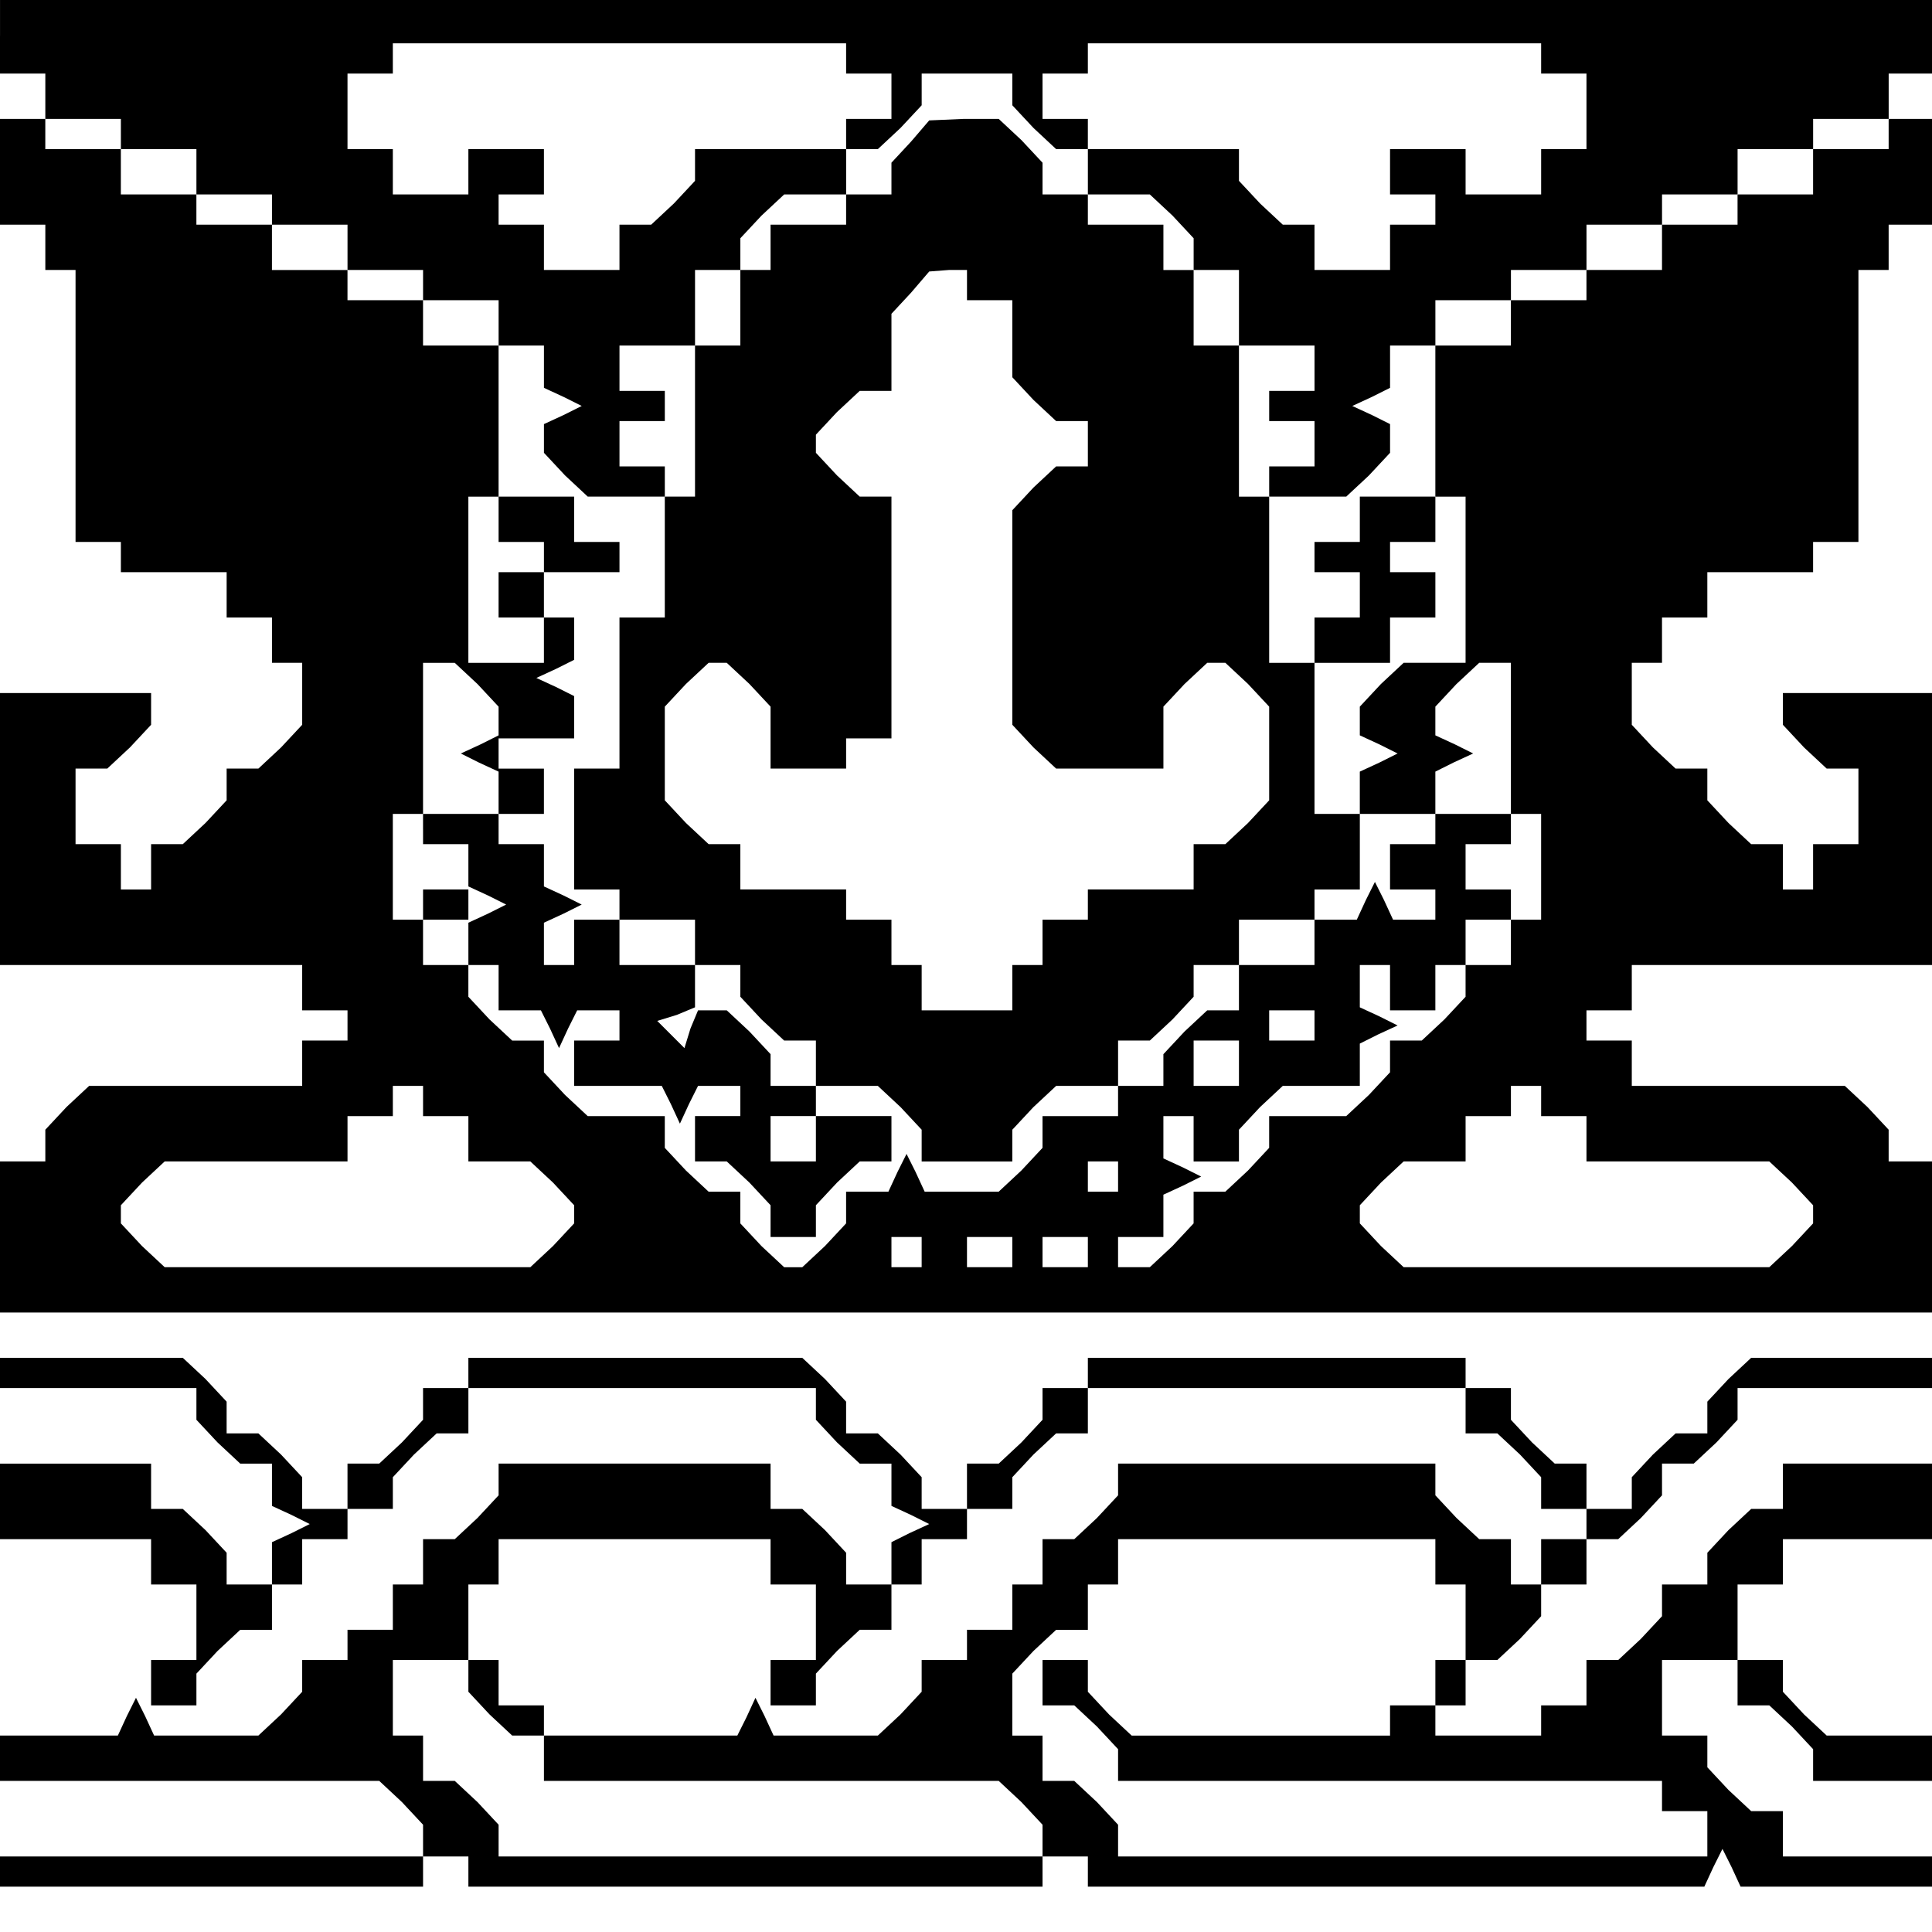 <?xml version="1.0" standalone="no"?>
<!DOCTYPE svg PUBLIC "-//W3C//DTD SVG 20010904//EN"
 "http://www.w3.org/TR/2001/REC-SVG-20010904/DTD/svg10.dtd">
<svg version="1.0" xmlns="http://www.w3.org/2000/svg"
 width="468pt" height="468pt" viewBox="0 0 468 468"
 preserveAspectRatio="xMidYMid meet">
<g transform="translate(0,468) scale(0.366,-0.366)"
fill="#000000" stroke="none">
<path d="M0 1255 l0 -25 15 0 15 0 0 -15 0 -15 25 0 25 0 0 -10 0 -10 25 0 25
0 0 -15 0 -15 25 0 25 0 0 -10 0 -10 25 0 25 0 0 -15 0 -15 25 0 25 0 0 -10 0
-10 25 0 25 0 0 -15 0 -15 15 0 15 0 0 -14 0 -14 13 -6 12 -6 -12 -6 -13 -6 0
-10 0 -9 14 -15 15 -14 25 0 26 0 0 10 0 10 -15 0 -15 0 0 15 0 15 15 0 15 0
0 10 0 10 -15 0 -15 0 0 15 0 15 25 0 25 0 0 25 0 25 15 0 15 0 0 11 0 10 14
15 15 14 20 0 21 0 0 15 0 15 11 0 10 0 15 14 14 15 0 10 0 11 30 0 30 0 0
-11 0 -10 14 -15 15 -14 10 0 11 0 0 -15 0 -15 21 0 20 0 15 -14 14 -15 0 -10
0 -11 15 0 15 0 0 -25 0 -25 25 0 25 0 0 -15 0 -15 -15 0 -15 0 0 -10 0 -10
15 0 15 0 0 -15 0 -15 -15 0 -15 0 0 -10 0 -10 26 0 25 0 15 14 14 15 0 9 0
10 -12 6 -13 6 13 6 12 6 0 14 0 14 15 0 15 0 0 15 0 15 25 0 25 0 0 10 0 10
25 0 25 0 0 15 0 15 25 0 25 0 0 10 0 10 25 0 25 0 0 15 0 15 25 0 25 0 0 10
0 10 25 0 25 0 0 15 0 15 15 0 15 0 0 25 0 25 -640 0 -640 0 0 -25z m560 -15
l0 -10 15 0 15 0 0 -15 0 -15 -15 0 -15 0 0 -10 0 -10 -50 0 -50 0 0 -11 0
-10 -14 -15 -15 -14 -10 0 -11 0 0 -15 0 -15 -25 0 -25 0 0 15 0 15 -15 0 -15
0 0 10 0 10 15 0 15 0 0 15 0 15 -25 0 -25 0 0 -15 0 -15 -25 0 -25 0 0 15 0
15 -15 0 -15 0 0 25 0 25 15 0 15 0 0 10 0 10 150 0 150 0 0 -10z m460 0 l0
-10 15 0 15 0 0 -25 0 -25 -15 0 -15 0 0 -15 0 -15 -25 0 -25 0 0 15 0 15 -25
0 -25 0 0 -15 0 -15 15 0 15 0 0 -10 0 -10 -15 0 -15 0 0 -15 0 -15 -25 0 -25
0 0 15 0 15 -11 0 -10 0 -15 14 -14 15 0 10 0 11 -50 0 -50 0 0 10 0 10 -15 0
-15 0 0 15 0 15 15 0 15 0 0 10 0 10 150 0 150 0 0 -10z"/>
<path d="M0 1165 l0 -35 15 0 15 0 0 -15 0 -15 10 0 10 0 0 -90 0 -90 15 0 15
0 0 -10 0 -10 35 0 35 0 0 -15 0 -15 15 0 15 0 0 -15 0 -15 10 0 10 0 0 -21 0
-20 -14 -15 -15 -14 -10 0 -11 0 0 -11 0 -10 -14 -15 -15 -14 -10 0 -11 0 0
-15 0 -15 -10 0 -10 0 0 15 0 15 -15 0 -15 0 0 25 0 25 11 0 10 0 15 14 14 15
0 10 0 11 -50 0 -50 0 0 -90 0 -90 100 0 100 0 0 -15 0 -15 15 0 15 0 0 -10 0
-10 -15 0 -15 0 0 -15 0 -15 -71 0 -70 0 -15 -14 -14 -15 0 -10 0 -11 -15 0
-15 0 0 -50 0 -50 640 0 640 0 0 50 0 50 -15 0 -15 0 0 11 0 10 -14 15 -15 14
-70 0 -71 0 0 15 0 15 -15 0 -15 0 0 10 0 10 15 0 15 0 0 15 0 15 100 0 100 0
0 90 0 90 -50 0 -50 0 0 -11 0 -10 14 -15 15 -14 10 0 11 0 0 -25 0 -25 -15 0
-15 0 0 -15 0 -15 -10 0 -10 0 0 15 0 15 -11 0 -10 0 -15 14 -14 15 0 10 0 11
-11 0 -10 0 -15 14 -14 15 0 20 0 21 10 0 10 0 0 15 0 15 15 0 15 0 0 15 0 15
35 0 35 0 0 10 0 10 15 0 15 0 0 90 0 90 10 0 10 0 0 15 0 15 15 0 15 0 0 35
0 35 -15 0 -15 0 0 -10 0 -10 -25 0 -25 0 0 -15 0 -15 -25 0 -25 0 0 -10 0
-10 -25 0 -25 0 0 -15 0 -15 -25 0 -25 0 0 -10 0 -10 -25 0 -25 0 0 -15 0 -15
-25 0 -25 0 0 -50 0 -50 10 0 10 0 0 -55 0 -55 -21 0 -20 0 -15 -14 -14 -15 0
-9 0 -10 13 -6 12 -6 -12 -6 -13 -6 0 -14 0 -14 25 0 25 0 0 14 0 14 12 6 13
6 -12 6 -13 6 0 10 0 9 14 15 15 14 10 0 11 0 0 -50 0 -50 10 0 10 0 0 -35 0
-35 -10 0 -10 0 0 -15 0 -15 -15 0 -15 0 0 -11 0 -10 -14 -15 -15 -14 -10 0
-11 0 0 -11 0 -10 -14 -15 -15 -14 -25 0 -26 0 0 -11 0 -10 -14 -15 -15 -14
-10 0 -11 0 0 -11 0 -10 -14 -15 -15 -14 -10 0 -11 0 0 10 0 10 15 0 15 0 0
14 0 14 13 6 12 6 -12 6 -13 6 0 14 0 14 10 0 10 0 0 -15 0 -15 15 0 15 0 0
11 0 10 14 15 15 14 25 0 26 0 0 14 0 14 12 6 13 6 -12 6 -13 6 0 14 0 14 10
0 10 0 0 -15 0 -15 15 0 15 0 0 15 0 15 10 0 10 0 0 15 0 15 15 0 15 0 0 10 0
10 -15 0 -15 0 0 15 0 15 15 0 15 0 0 10 0 10 -25 0 -25 0 0 -10 0 -10 -15 0
-15 0 0 -15 0 -15 15 0 15 0 0 -10 0 -10 -14 0 -14 0 -6 13 -6 12 -6 -12 -6
-13 -14 0 -14 0 0 -15 0 -15 -25 0 -25 0 0 -15 0 -15 -11 0 -10 0 -15 -14 -14
-15 0 -10 0 -11 -15 0 -15 0 0 -10 0 -10 -25 0 -25 0 0 -11 0 -10 -14 -15 -15
-14 -24 0 -25 0 -6 13 -6 12 -6 -12 -6 -13 -14 0 -14 0 0 -11 0 -10 -14 -15
-15 -14 -6 0 -6 0 -15 14 -14 15 0 10 0 11 -11 0 -10 0 -15 14 -14 15 0 10 0
11 -26 0 -25 0 -15 14 -14 15 0 10 0 11 -11 0 -10 0 -15 14 -14 15 0 10 0 11
-15 0 -15 0 0 15 0 15 -10 0 -10 0 0 35 0 35 10 0 10 0 0 50 0 50 11 0 10 0
15 -14 14 -15 0 -9 0 -10 -12 -6 -13 -6 12 -6 13 -6 0 -14 0 -14 15 0 15 0 0
15 0 15 -15 0 -15 0 0 10 0 10 25 0 25 0 0 14 0 14 -12 6 -13 6 13 6 12 6 0
14 0 14 -10 0 -10 0 0 15 0 15 -15 0 -15 0 0 -15 0 -15 15 0 15 0 0 -15 0 -15
-25 0 -25 0 0 55 0 55 10 0 10 0 0 50 0 50 -25 0 -25 0 0 15 0 15 -25 0 -25 0
0 10 0 10 -25 0 -25 0 0 15 0 15 -25 0 -25 0 0 10 0 10 -25 0 -25 0 0 15 0 15
-25 0 -25 0 0 10 0 10 -15 0 -15 0 0 -35z m870 -565 l0 -10 -15 0 -15 0 0 10
0 10 15 0 15 0 0 -10z m-50 -25 l0 -15 -15 0 -15 0 0 15 0 15 15 0 15 0 0 -15z
m-540 -25 l0 -10 15 0 15 0 0 -15 0 -15 21 0 20 0 15 -14 14 -15 0 -6 0 -6
-14 -15 -15 -14 -121 0 -121 0 -15 14 -14 15 0 6 0 6 14 15 15 14 60 0 61 0 0
15 0 15 15 0 15 0 0 10 0 10 10 0 10 0 0 -10z m740 0 l0 -10 15 0 15 0 0 -15
0 -15 61 0 60 0 15 -14 14 -15 0 -6 0 -6 -14 -15 -15 -14 -121 0 -121 0 -15
14 -14 15 0 6 0 6 14 15 15 14 20 0 21 0 0 15 0 15 15 0 15 0 0 10 0 10 10 0
10 0 0 -10z m-280 -50 l0 -10 -10 0 -10 0 0 10 0 10 10 0 10 0 0 -10z m-130
-50 l0 -10 -10 0 -10 0 0 10 0 10 10 0 10 0 0 -10z m60 0 l0 -10 -15 0 -15 0
0 10 0 10 15 0 15 0 0 -10z m50 0 l0 -10 -15 0 -15 0 0 10 0 10 15 0 15 0 0
-10z"/>
<path d="M603 1185 l-13 -14 0 -11 0 -10 -15 0 -15 0 0 -10 0 -10 -25 0 -25 0
0 -15 0 -15 -10 0 -10 0 0 -25 0 -25 -15 0 -15 0 0 -50 0 -50 -10 0 -10 0 0
-40 0 -40 -15 0 -15 0 0 -50 0 -50 -15 0 -15 0 0 -40 0 -40 15 0 15 0 0 -10 0
-10 25 0 25 0 0 -15 0 -15 15 0 15 0 0 -11 0 -10 14 -15 15 -14 10 0 11 0 0
-15 0 -15 21 0 20 0 15 -14 14 -15 0 -10 0 -11 30 0 30 0 0 11 0 10 14 15 15
14 20 0 21 0 0 15 0 15 11 0 10 0 15 14 14 15 0 10 0 11 15 0 15 0 0 15 0 15
25 0 25 0 0 10 0 10 15 0 15 0 0 25 0 25 -15 0 -15 0 0 50 0 50 25 0 25 0 0
15 0 15 15 0 15 0 0 15 0 15 -15 0 -15 0 0 10 0 10 15 0 15 0 0 15 0 15 -25 0
-25 0 0 -15 0 -15 -15 0 -15 0 0 -10 0 -10 15 0 15 0 0 -15 0 -15 -15 0 -15 0
0 -15 0 -15 -15 0 -15 0 0 55 0 55 -10 0 -10 0 0 50 0 50 -15 0 -15 0 0 25 0
25 -10 0 -10 0 0 15 0 15 -25 0 -25 0 0 10 0 10 -15 0 -15 0 0 11 0 10 -14 15
-15 14 -23 0 -23 -1 -12 -14z m37 -95 l0 -10 15 0 15 0 0 -26 0 -25 14 -15 15
-14 10 0 11 0 0 -15 0 -15 -11 0 -10 0 -15 -14 -14 -15 0 -71 0 -71 14 -15 15
-14 35 0 36 0 0 21 0 20 14 15 15 14 6 0 6 0 15 -14 14 -15 0 -31 0 -31 -14
-15 -15 -14 -10 0 -11 0 0 -15 0 -15 -35 0 -35 0 0 -10 0 -10 -15 0 -15 0 0
-15 0 -15 -10 0 -10 0 0 -15 0 -15 -30 0 -30 0 0 15 0 15 -10 0 -10 0 0 15 0
15 -15 0 -15 0 0 10 0 10 -35 0 -35 0 0 15 0 15 -11 0 -10 0 -15 14 -14 15 0
31 0 31 14 15 15 14 6 0 6 0 15 -14 14 -15 0 -20 0 -21 25 0 25 0 0 10 0 10
15 0 15 0 0 80 0 80 -11 0 -10 0 -15 14 -14 15 0 6 0 6 14 15 15 14 10 0 11 0
0 25 0 26 13 14 12 14 13 1 12 0 0 -10z"/>
<path d="M330 935 l0 -15 15 0 15 0 0 -10 0 -10 25 0 25 0 0 10 0 10 -15 0
-15 0 0 15 0 15 -25 0 -25 0 0 -15z"/>
<path d="M280 730 l0 -10 15 0 15 0 0 -14 0 -14 13 -6 12 -6 -12 -6 -13 -6 0
-14 0 -14 10 0 10 0 0 -15 0 -15 14 0 14 0 6 -12 6 -13 6 13 6 12 14 0 14 0 0
-10 0 -10 -15 0 -15 0 0 -15 0 -15 29 0 29 0 6 -12 6 -13 6 13 6 12 14 0 14 0
0 -10 0 -10 -15 0 -15 0 0 -15 0 -15 11 0 10 0 15 -14 14 -15 0 -10 0 -11 15
0 15 0 0 11 0 10 14 15 15 14 10 0 11 0 0 15 0 15 -25 0 -25 0 0 10 0 10 -15
0 -15 0 0 11 0 10 -14 15 -15 14 -9 0 -10 0 -5 -12 -4 -13 -9 9 -9 9 13 4 12
5 0 14 0 14 -25 0 -25 0 0 15 0 15 -15 0 -15 0 0 -15 0 -15 -10 0 -10 0 0 14
0 14 13 6 12 6 -12 6 -13 6 0 14 0 14 -15 0 -15 0 0 10 0 10 -25 0 -25 0 0
-10z m260 -205 l0 -15 -15 0 -15 0 0 15 0 15 15 0 15 0 0 -15z"/>
<path d="M280 680 l0 -10 15 0 15 0 0 10 0 10 -15 0 -15 0 0 -10z"/>
<path d="M0 370 l0 -10 65 0 65 0 0 -11 0 -10 14 -15 15 -14 10 0 11 0 0 -14
0 -14 13 -6 12 -6 -12 -6 -13 -6 0 -14 0 -14 -15 0 -15 0 0 11 0 10 -14 15
-15 14 -10 0 -11 0 0 15 0 15 -50 0 -50 0 0 -25 0 -25 50 0 50 0 0 -15 0 -15
15 0 15 0 0 -25 0 -25 -15 0 -15 0 0 -15 0 -15 15 0 15 0 0 11 0 10 14 15 15
14 10 0 11 0 0 15 0 15 10 0 10 0 0 15 0 15 15 0 15 0 0 10 0 10 15 0 15 0 0
11 0 10 14 15 15 14 10 0 11 0 0 15 0 15 115 0 115 0 0 -11 0 -10 14 -15 15
-14 10 0 11 0 0 -14 0 -14 13 -6 12 -6 -13 -6 -12 -6 0 -14 0 -14 -15 0 -15 0
0 11 0 10 -14 15 -15 14 -10 0 -11 0 0 15 0 15 -90 0 -90 0 0 -11 0 -10 -14
-15 -15 -14 -10 0 -11 0 0 -15 0 -15 -10 0 -10 0 0 -15 0 -15 -15 0 -15 0 0
-10 0 -10 -15 0 -15 0 0 -11 0 -10 -14 -15 -15 -14 -34 0 -35 0 -6 13 -6 12
-6 -12 -6 -13 -39 0 -39 0 0 -15 0 -15 126 0 125 0 15 -14 14 -15 0 -10 0 -11
-140 0 -140 0 0 -10 0 -10 140 0 140 0 0 10 0 10 15 0 15 0 0 -10 0 -10 190 0
190 0 0 10 0 10 15 0 15 0 0 -10 0 -10 204 0 204 0 6 13 6 12 6 -12 6 -13 64
0 64 0 0 10 0 10 -50 0 -50 0 0 15 0 15 -11 0 -10 0 -15 14 -14 15 0 10 0 11
-15 0 -15 0 0 25 0 25 25 0 25 0 0 -15 0 -15 11 0 10 0 15 -14 14 -15 0 -10 0
-11 40 0 40 0 0 15 0 15 -36 0 -35 0 -15 14 -14 15 0 10 0 11 -15 0 -15 0 0
25 0 25 15 0 15 0 0 15 0 15 50 0 50 0 0 25 0 25 -50 0 -50 0 0 -15 0 -15 -11
0 -10 0 -15 -14 -14 -15 0 -10 0 -11 -15 0 -15 0 0 -11 0 -10 -14 -15 -15 -14
-10 0 -11 0 0 -15 0 -15 -15 0 -15 0 0 -10 0 -10 -35 0 -35 0 0 10 0 10 10 0
10 0 0 15 0 15 11 0 10 0 15 14 14 15 0 10 0 11 -10 0 -10 0 0 15 0 15 -11 0
-10 0 -15 14 -14 15 0 10 0 11 -105 0 -105 0 0 -11 0 -10 -14 -15 -15 -14 -10
0 -11 0 0 -15 0 -15 -10 0 -10 0 0 -15 0 -15 -15 0 -15 0 0 -10 0 -10 -15 0
-15 0 0 -11 0 -10 -14 -15 -15 -14 -34 0 -35 0 -6 13 -6 12 -6 -13 -6 -12 -64
0 -64 0 0 10 0 10 -15 0 -15 0 0 15 0 15 -10 0 -10 0 0 25 0 25 10 0 10 0 0
15 0 15 90 0 90 0 0 -15 0 -15 15 0 15 0 0 -25 0 -25 -15 0 -15 0 0 -15 0 -15
15 0 15 0 0 11 0 10 14 15 15 14 10 0 11 0 0 15 0 15 10 0 10 0 0 15 0 15 15
0 15 0 0 10 0 10 15 0 15 0 0 11 0 10 14 15 15 14 10 0 11 0 0 15 0 15 125 0
125 0 0 -15 0 -15 11 0 10 0 15 -14 14 -15 0 -10 0 -11 15 0 15 0 0 -10 0 -10
-15 0 -15 0 0 -15 0 -15 15 0 15 0 0 15 0 15 11 0 10 0 15 14 14 15 0 10 0 11
11 0 10 0 15 14 14 15 0 10 0 11 65 0 65 0 0 10 0 10 -61 0 -60 0 -15 -14 -14
-15 0 -10 0 -11 -11 0 -10 0 -15 -14 -14 -15 0 -10 0 -11 -15 0 -15 0 0 15 0
15 -11 0 -10 0 -15 14 -14 15 0 10 0 11 -15 0 -15 0 0 10 0 10 -125 0 -125 0
0 -10 0 -10 -15 0 -15 0 0 -11 0 -10 -14 -15 -15 -14 -10 0 -11 0 0 -15 0 -15
-15 0 -15 0 0 11 0 10 -14 15 -15 14 -10 0 -11 0 0 11 0 10 -14 15 -15 14
-110 0 -111 0 0 -10 0 -10 -15 0 -15 0 0 -11 0 -10 -14 -15 -15 -14 -10 0 -11
0 0 -15 0 -15 -15 0 -15 0 0 11 0 10 -14 15 -15 14 -10 0 -11 0 0 11 0 10 -14
15 -15 14 -60 0 -61 0 0 -10z m950 -125 l0 -15 10 0 10 0 0 -25 0 -25 -10 0
-10 0 0 -15 0 -15 -15 0 -15 0 0 -10 0 -10 -86 0 -85 0 -15 14 -14 15 0 10 0
11 -15 0 -15 0 0 -15 0 -15 11 0 10 0 15 -14 14 -15 0 -10 0 -11 180 0 180 0
0 -10 0 -10 15 0 15 0 0 -15 0 -15 -195 0 -195 0 0 11 0 10 -14 15 -15 14 -10
0 -11 0 0 15 0 15 -10 0 -10 0 0 21 0 20 14 15 15 14 10 0 11 0 0 15 0 15 10
0 10 0 0 15 0 15 105 0 105 0 0 -15z m-640 -76 l0 -10 14 -15 15 -14 10 0 11
0 0 -15 0 -15 151 0 150 0 15 -14 14 -15 0 -10 0 -11 -180 0 -180 0 0 11 0 10
-14 15 -15 14 -10 0 -11 0 0 15 0 15 -10 0 -10 0 0 25 0 25 25 0 25 0 0 -11z"/>
</g>
</svg>
